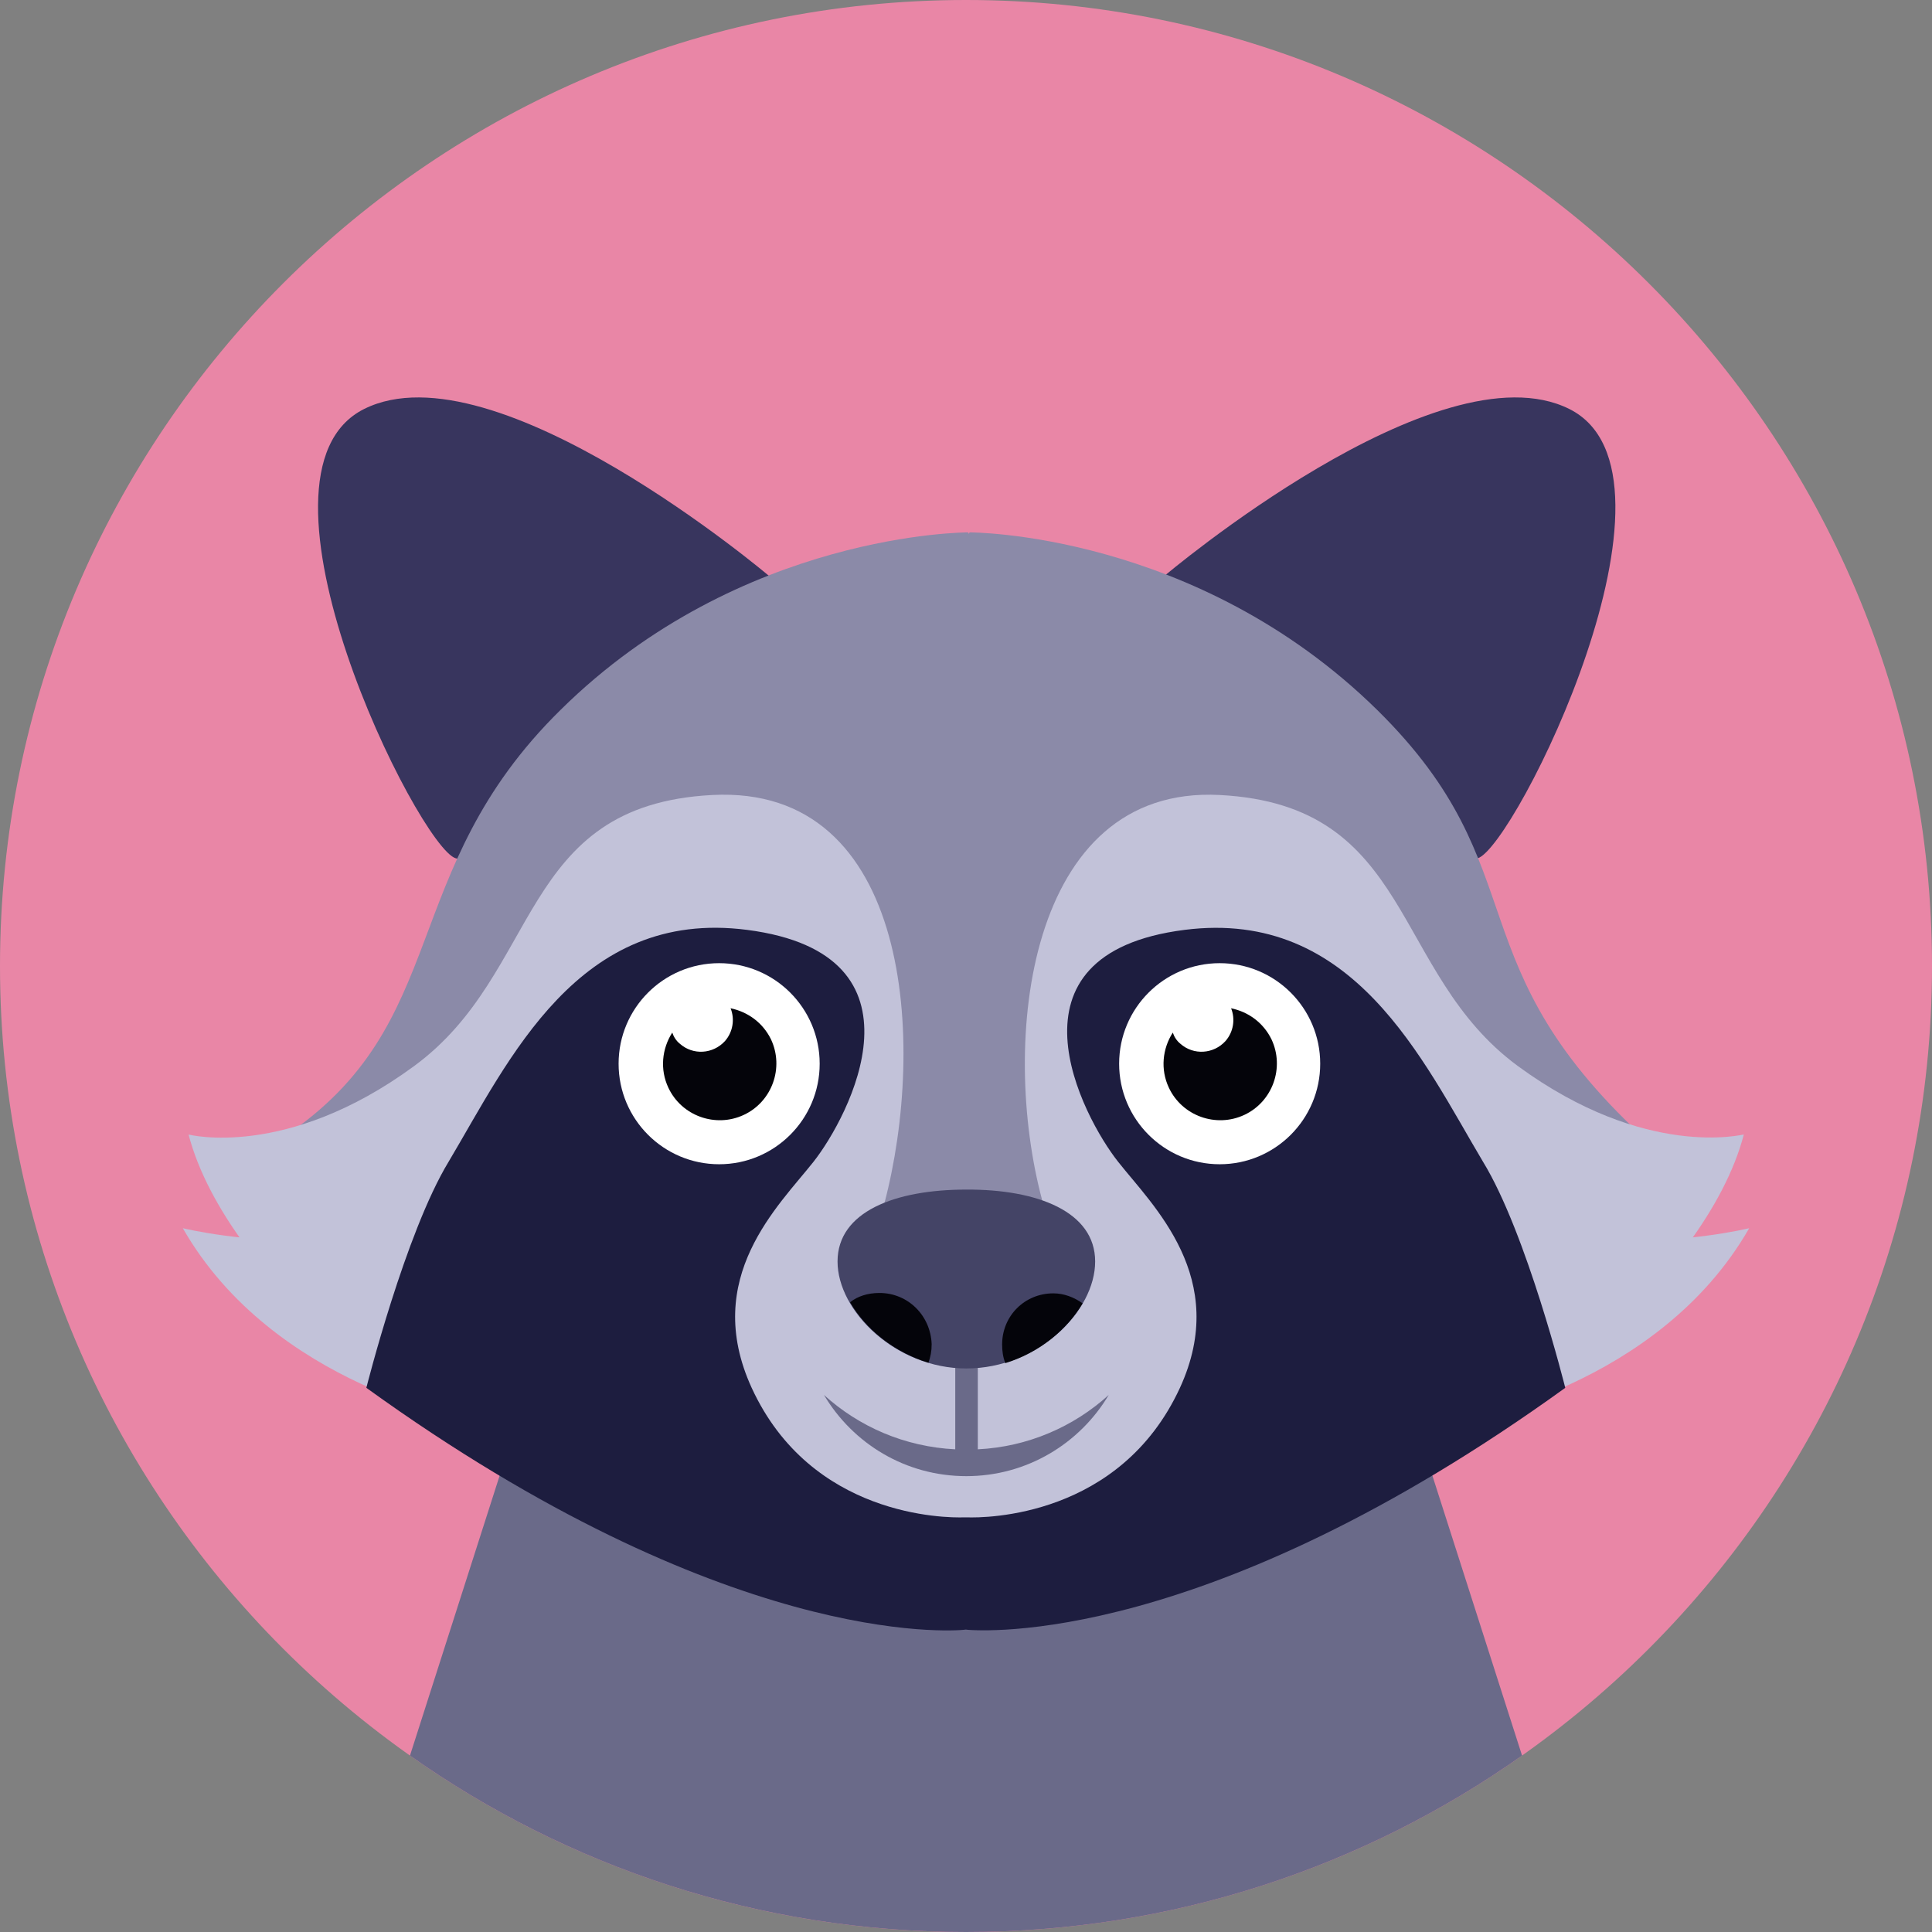 <?xml version="1.0" encoding="utf-8"?>
<svg width="80" height="80" viewBox="0 0 80 80" fill="none" xmlns="http://www.w3.org/2000/svg">
<rect x="0" y="0" width="80" height="80" fill="#808080" stroke="none"/>
<path d="M40 0C17.941 0 0 17.941 0 40C0 62.059 17.941 80 40 80C62.059 80 80 62.059 80 40C80 17.941 62.059 0 40 0Z" fill="#E986A6"/>
<path fill-rule="evenodd" clip-rule="evenodd" d="M63.025 72.694L56.06 50.949H23.941L16.976 72.695C23.49 77.295 31.435 80 40 80C48.566 80 56.511 77.295 63.025 72.694Z" fill="#6A6A89"/>
<path d="M31.867 23.867C31.867 23.867 20.504 14.237 15.082 16.933C9.659 19.63 17.333 35.096 18.874 35.541C20.385 35.97 31.585 30.252 31.867 23.867Z" fill="#38355E"/>
<path d="M48.192 23.867C48.192 23.867 59.555 14.237 64.978 16.933C70.4 19.63 62.726 35.096 61.185 35.541C59.689 35.97 48.489 30.252 48.192 23.867Z" fill="#38355E"/>
<path d="M68.444 47.452C60.044 39.912 63.822 36.089 57.022 29.393C49.511 22.015 40.148 22.045 40.148 22.045L40.118 22.104L40.088 22.045C40.088 22.045 30.681 22.015 23.214 29.393C16.385 36.104 18.785 42.386 11.762 47.067C9.096 48.83 10.133 51.852 12.237 53.675C14.355 55.497 28.859 67.438 40.088 67.438H40.118H40.148C51.407 67.438 65.881 55.497 67.999 53.675C70.118 51.852 70.814 49.6 68.444 47.452Z" fill="#8B8AA8"/>
<path d="M7.57 50.857C7.57 50.857 10.296 51.524 13.407 51.331C15.689 51.169 19.511 58.813 19.511 58.813C19.511 58.813 11.333 57.435 7.57 50.857Z" fill="#C2C2D9"/>
<path d="M62.859 44.148C57.571 40.267 58.563 33.334 50.504 32.919C42.519 32.504 41.393 43.156 43.156 49.704C44.652 55.289 40.711 51.585 40.045 50.919V50.859C40.045 50.859 40.03 50.874 40.015 50.889C39.971 50.845 39.956 50.83 39.956 50.83V50.948C39.274 51.6 35.111 55.437 36.622 49.822C38.356 43.245 37.748 32.489 29.497 32.919C21.437 33.334 22.445 40.267 17.141 44.148C11.852 48.03 7.808 46.978 7.808 46.978C9.378 52.978 17.911 60 26.134 63.408C34.119 66.741 40.059 67.482 40.059 67.482V67.437C40.845 67.334 46.474 66.474 53.882 63.378C62.089 60.015 70.637 52.978 72.208 46.978C72.193 46.963 68.163 48.03 62.859 44.148Z" fill="#C2C2D9"/>
<path d="M72.43 50.857C72.43 50.857 69.704 51.524 66.593 51.331C64.311 51.169 60.489 58.813 60.489 58.813C60.489 58.813 68.667 57.435 72.43 50.857Z" fill="#C2C2D9"/>
<path d="M64.814 57.467C64.814 57.467 63.214 51.052 61.407 48.103C58.903 43.896 56.044 37.615 49.051 38.504C41.229 39.496 44.844 46.267 46.296 48.103C47.733 49.926 50.948 52.918 48.859 57.467C46.385 62.83 40.814 62.859 40.029 62.83C40.029 62.83 40.014 62.83 39.985 62.83C39.955 62.83 39.94 62.83 39.94 62.83C39.14 62.859 33.585 62.815 31.125 57.467C29.037 52.904 32.251 49.926 33.688 48.103C35.126 46.281 38.755 39.511 30.933 38.504C23.94 37.6 21.081 43.896 18.577 48.103C16.785 51.052 15.17 57.467 15.17 57.467C30.029 68.192 39.288 67.555 39.985 67.481C40.696 67.541 49.955 68.192 64.814 57.467Z" fill="#1D1D3F"/>
<path d="M40.489 60.013V56.398H39.555V60.013C37.466 59.91 35.57 59.08 34.118 57.761C35.318 59.776 37.496 61.124 40.014 61.124C42.518 61.124 44.711 59.776 45.911 57.761C44.459 59.08 42.563 59.91 40.489 60.013Z" fill="#6A6A89"/>
<path d="M45.348 52.236C45.348 54.295 42.977 56.665 40.014 56.665C37.096 56.665 34.681 54.295 34.681 52.236C34.681 50.176 37.051 49.258 40.014 49.258C42.963 49.243 45.348 50.176 45.348 52.236Z" fill="#444466"/>
<path d="M44.829 53.969C44.474 53.718 44.059 53.555 43.615 53.555C42.429 53.555 41.496 54.488 41.496 55.673C41.496 55.925 41.526 56.192 41.629 56.444C43.037 56.014 44.192 55.051 44.829 53.969Z" fill="#04040A"/>
<path d="M36.415 53.539C35.941 53.539 35.511 53.672 35.2 53.924C35.837 55.02 36.993 55.983 38.445 56.428C38.533 56.176 38.578 55.954 38.578 55.658C38.533 54.472 37.6 53.539 36.415 53.539Z" fill="#04040A"/>
<path d="M29.778 48.209C32.077 48.209 33.941 46.345 33.941 44.046C33.941 41.747 32.077 39.883 29.778 39.883C27.479 39.883 25.615 41.747 25.615 44.046C25.615 46.345 27.479 48.209 29.778 48.209Z" fill="white"/>
<path d="M28.149 43.217C28.697 43.706 29.526 43.646 30.015 43.113C30.356 42.728 30.43 42.194 30.252 41.75C30.963 41.898 31.586 42.343 31.926 43.039C32.475 44.209 31.971 45.617 30.8 46.165C29.63 46.713 28.223 46.209 27.675 45.039C27.319 44.283 27.408 43.424 27.837 42.757C27.897 42.935 28 43.098 28.149 43.217Z" fill="#04040A"/>
<path d="M50.504 48.209C52.803 48.209 54.667 46.345 54.667 44.046C54.667 41.747 52.803 39.883 50.504 39.883C48.205 39.883 46.341 41.747 46.341 44.046C46.341 46.345 48.205 48.209 50.504 48.209Z" fill="white"/>
<path d="M48.874 43.217C49.422 43.706 50.252 43.646 50.74 43.113C51.081 42.728 51.155 42.194 50.977 41.75C51.689 41.898 52.311 42.343 52.651 43.039C53.2 44.209 52.696 45.617 51.526 46.165C50.355 46.713 48.948 46.209 48.4 45.039C48.044 44.283 48.133 43.424 48.563 42.757C48.622 42.935 48.726 43.098 48.874 43.217Z" fill="#04040A"/>
</svg>

